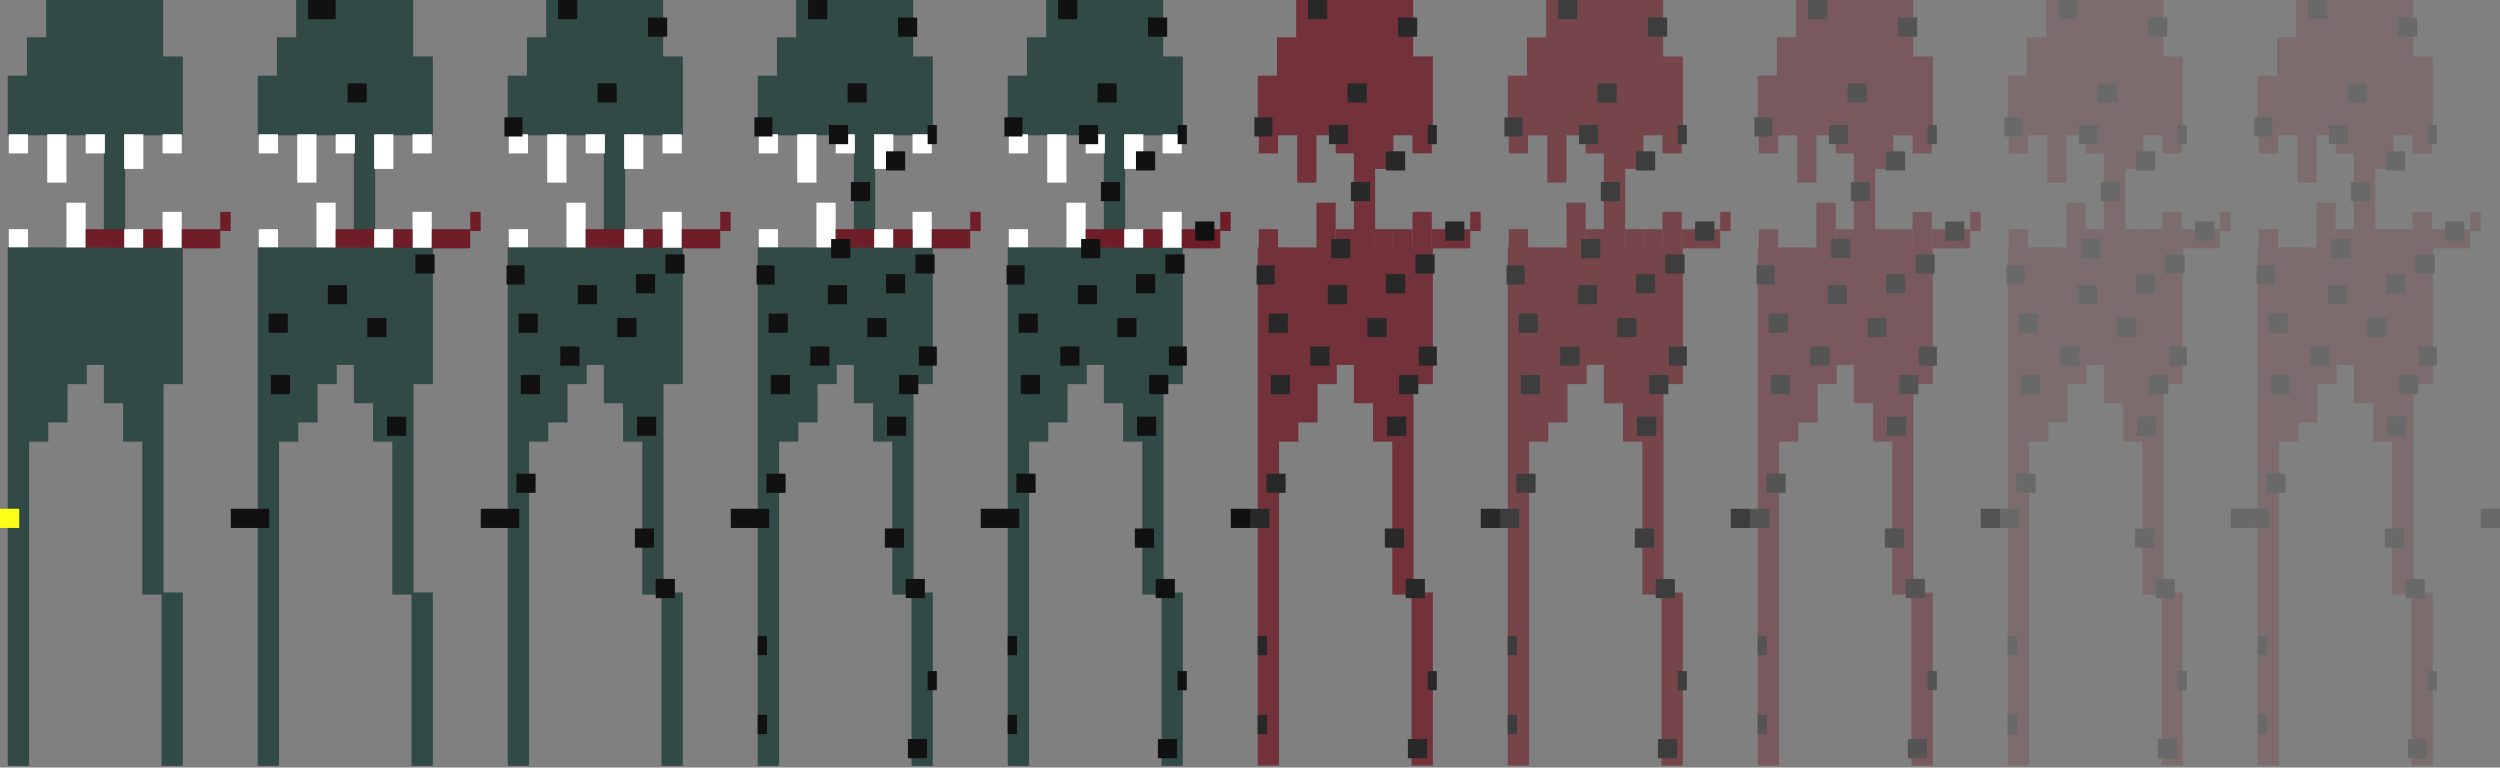 <svg width="1140" height="350" viewBox="0 0 1140 350" fill="none" xmlns="http://www.w3.org/2000/svg">
<rect x="0" y="0" width="1140" height="350" fill="#808080" stroke="none"/>
<g clip-path="url(#clip0_401_70)">
<path d="M73.919 0H21.541V17.488H12.776V34.976H4.012V61.208H47.834V104.72H56.599V61.208H82.892V26.232H73.919V0Z" fill="#314A46" stroke="#314A46" stroke-width="0.972"/>
<rect x="4.012" y="61.208" width="8.764" height="8.744" fill="white"/>
<rect x="39.07" y="61.208" width="8.764" height="8.744" fill="white"/>
<rect x="74.125" y="61.208" width="8.764" height="8.744" fill="white"/>
<rect x="74.125" y="96.6" width="8.764" height="16.655" fill="white"/>
<rect x="30.305" y="92.436" width="8.764" height="20.819" fill="white"/>
<rect x="4.012" y="104.511" width="8.764" height="8.744" fill="white"/>
<rect x="56.598" y="104.511" width="8.764" height="8.744" fill="white"/>
<rect x="39.07" y="104.511" width="17.529" height="8.744" fill="#6F1E27"/>
<rect x="65.359" y="104.511" width="8.764" height="8.744" fill="#6F1E27"/>
<rect x="82.891" y="104.511" width="17.529" height="8.744" fill="#6F1E27"/>
<path d="M100.422 96.6H105.177V105.344H100.422V96.6Z" fill="#6F1E27"/>
<rect x="56.598" y="61.208" width="8.764" height="15.822" fill="white"/>
<rect x="21.539" y="61.208" width="8.764" height="22.068" fill="white"/>
<path d="M4.012 113.255L82.892 113.464V174.671H74.064V270.647H74.128H82.892V349.135H74.128V270.647H74.064H65.363V200.903H56.599V183.415H47.834V165.928H39.07V174.671H30.305V192.159H21.541V200.903H12.776V349.135H4.012V113.255Z" fill="#314A46"/>
<path d="M74.128 270.647H74.064V174.671H82.892V113.464L4.012 113.255V349.135H12.776V200.903H21.541V192.159H30.305V174.671H39.07V165.927H47.834V183.415H56.599V200.903H65.363V270.647H74.128ZM74.128 270.647H82.892V349.135H74.128V270.647Z" stroke="#314A46" stroke-width="0.972"/>
<rect y="232" width="8.764" height="8.744" fill="#FAFF15"/>
<rect x="105.234" y="232" width="8.764" height="8.744" fill="#111111"/>
<path d="M187.919 0H135.541V17.488H126.776V34.976H118.012V61.208H161.834V104.72H170.599V61.208H196.892V26.232H187.919V0Z" fill="#314A46" stroke="#314A46" stroke-width="0.972"/>
<rect x="118.012" y="61.208" width="8.764" height="8.744" fill="white"/>
<rect x="153.07" y="61.208" width="8.764" height="8.744" fill="white"/>
<rect x="188.125" y="61.208" width="8.764" height="8.744" fill="white"/>
<rect x="188.125" y="96.6" width="8.764" height="16.655" fill="white"/>
<rect x="144.305" y="92.436" width="8.764" height="20.819" fill="white"/>
<rect x="118.012" y="104.511" width="8.764" height="8.744" fill="white"/>
<rect x="170.598" y="104.511" width="8.764" height="8.744" fill="white"/>
<rect x="153.07" y="104.511" width="17.529" height="8.744" fill="#6F1E27"/>
<rect x="179.359" y="104.511" width="8.764" height="8.744" fill="#6F1E27"/>
<rect x="196.891" y="104.511" width="17.529" height="8.744" fill="#6F1E27"/>
<path d="M214.422 96.6H219.177V105.344H214.422V96.6Z" fill="#6F1E27"/>
<rect x="170.598" y="61.208" width="8.764" height="15.822" fill="white"/>
<rect x="135.539" y="61.208" width="8.764" height="22.068" fill="white"/>
<path d="M118.012 113.255L196.892 113.464V174.671H188.064V270.647H188.128H196.892V349.135H188.128V270.647H188.064H179.363V200.903H170.599V183.415H161.834V165.928H153.07V174.671H144.305V192.159H135.541V200.903H126.776V349.135H118.012V113.255Z" fill="#314A46"/>
<path d="M188.128 270.647H188.064V174.671H196.892V113.464L118.012 113.255V349.135H126.776V200.903H135.541V192.159H144.305V174.671H153.07V165.927H161.834V183.415H170.599V200.903H179.363V270.647H188.128ZM188.128 270.647H196.892V349.135H188.128V270.647Z" stroke="#314A46" stroke-width="0.972"/>
<rect x="114" y="232" width="8.764" height="8.744" fill="#111111"/>
<rect x="219.234" y="232" width="8.764" height="8.744" fill="#111111"/>
<rect x="189.422" y="116" width="8.764" height="8.744" fill="#111111"/>
<rect x="144.32" width="8.764" height="8.744" fill="#111111"/>
<rect x="167.488" y="145" width="8.745" height="8.744" fill="#111111"/>
<rect x="149.488" y="130" width="8.745" height="8.744" fill="#111111"/>
<rect x="123.488" y="171" width="8.745" height="8.744" fill="#111111"/>
<rect x="158.488" y="38" width="8.745" height="8.744" fill="#111111"/>
<rect x="140.488" width="8.745" height="8.744" fill="#111111"/>
<rect x="122.488" y="143" width="8.745" height="8.744" fill="#111111"/>
<rect x="176.488" y="190" width="8.745" height="8.744" fill="#111111"/>
<path d="M301.919 0H249.541V17.488H240.776V34.976H232.012V61.208H275.834V104.72H284.599V61.208H310.892V26.232H301.919V0Z" fill="#314A46" stroke="#314A46" stroke-width="0.972"/>
<rect x="232.012" y="61.208" width="8.764" height="8.744" fill="white"/>
<rect x="267.07" y="61.208" width="8.764" height="8.744" fill="white"/>
<rect x="302.125" y="61.208" width="8.764" height="8.744" fill="white"/>
<rect x="302.125" y="96.6" width="8.764" height="16.655" fill="white"/>
<rect x="258.305" y="92.436" width="8.764" height="20.819" fill="white"/>
<rect x="232.012" y="104.511" width="8.764" height="8.744" fill="white"/>
<rect x="284.598" y="104.511" width="8.764" height="8.744" fill="white"/>
<rect x="267.07" y="104.511" width="17.529" height="8.744" fill="#6F1E27"/>
<rect x="293.359" y="104.511" width="8.764" height="8.744" fill="#6F1E27"/>
<rect x="310.891" y="104.511" width="17.529" height="8.744" fill="#6F1E27"/>
<path d="M328.422 96.6H333.177V105.344H328.422V96.6Z" fill="#6F1E27"/>
<rect x="284.598" y="61.208" width="8.764" height="15.822" fill="white"/>
<rect x="249.539" y="61.208" width="8.764" height="22.068" fill="white"/>
<path d="M232.012 113.255L310.892 113.464V174.671H302.064V270.647H302.128H310.892V349.135H302.128V270.647H302.064H293.363V200.903H284.599V183.415H275.834V165.928H267.07V174.671H258.305V192.159H249.541V200.903H240.776V349.135H232.012V113.255Z" fill="#314A46"/>
<path d="M302.128 270.647H302.064V174.671H310.892V113.464L232.012 113.255V349.135H240.776V200.903H249.541V192.159H258.305V174.671H267.07V165.927H275.834V183.415H284.599V200.903H293.363V270.647H302.128ZM302.128 270.647H310.892V349.135H302.128V270.647Z" stroke="#314A46" stroke-width="0.972"/>
<rect x="228" y="232" width="8.764" height="8.744" fill="#111111"/>
<rect x="333.234" y="232" width="8.764" height="8.744" fill="#111111"/>
<path d="M231 121H239.235V129.744H231V121Z" fill="#111111"/>
<rect x="281.488" y="145" width="8.745" height="8.744" fill="#111111"/>
<rect x="263.488" y="130" width="8.745" height="8.744" fill="#111111"/>
<rect x="255.488" y="158" width="8.745" height="8.744" fill="#111111"/>
<rect x="290" y="125" width="8.745" height="8.744" fill="#111111"/>
<rect x="235.488" y="216" width="8.745" height="8.744" fill="#111111"/>
<rect x="289.488" y="241" width="8.745" height="8.744" fill="#111111"/>
<rect x="299" y="264" width="8.745" height="8.744" fill="#111111"/>
<rect x="237.488" y="171" width="8.745" height="8.744" fill="#111111"/>
<rect x="272.488" y="38" width="8.745" height="8.744" fill="#111111"/>
<path d="M230.004 53.5H238.235V62.244H230.004V53.5Z" fill="#111111"/>
<path d="M295.488 8H304.233V16.744H295.488V8Z" fill="#111111"/>
<rect x="254.488" width="8.745" height="8.744" fill="#111111"/>
<rect x="236.488" y="143" width="8.745" height="8.744" fill="#111111"/>
<rect x="290.488" y="190" width="8.745" height="8.744" fill="#111111"/>
<rect x="303.422" y="116" width="8.764" height="8.744" fill="#111111"/>
<path d="M415.919 0H363.541V17.488H354.776V34.976H346.012V61.208H389.834V104.72H398.599V61.208H424.892V26.232H415.919V0Z" fill="#314A46" stroke="#314A46" stroke-width="0.972"/>
<rect x="346.012" y="61.208" width="8.764" height="8.744" fill="white"/>
<rect x="381.07" y="61.208" width="8.764" height="8.744" fill="white"/>
<rect x="416.125" y="61.208" width="8.764" height="8.744" fill="white"/>
<rect x="416.125" y="96.6" width="8.764" height="16.655" fill="white"/>
<rect x="372.305" y="92.436" width="8.764" height="20.819" fill="white"/>
<rect x="346.012" y="104.511" width="8.764" height="8.744" fill="white"/>
<rect x="398.598" y="104.511" width="8.764" height="8.744" fill="white"/>
<rect x="381.07" y="104.511" width="17.529" height="8.744" fill="#6F1E27"/>
<rect x="407.359" y="104.511" width="8.764" height="8.744" fill="#6F1E27"/>
<rect x="424.891" y="104.511" width="17.529" height="8.744" fill="#6F1E27"/>
<path d="M442.422 96.6H447.177V105.344H442.422V96.6Z" fill="#6F1E27"/>
<rect x="398.598" y="61.208" width="8.764" height="15.822" fill="white"/>
<rect x="363.539" y="61.208" width="8.764" height="22.068" fill="white"/>
<path d="M346.012 113.255L424.892 113.464V174.671H416.064V270.647H416.128H424.892V349.135H416.128V270.647H416.064H407.363V200.903H398.599V183.415H389.834V165.928H381.07V174.671H372.305V192.159H363.541V200.903H354.776V349.135H346.012V113.255Z" fill="#314A46"/>
<path d="M416.128 270.647H416.064V174.671H424.892V113.464L346.012 113.255V349.135H354.776V200.903H363.541V192.159H372.305V174.671H381.07V165.927H389.834V183.415H398.599V200.903H407.363V270.647H416.128ZM416.128 270.647H424.892V349.135H416.128V270.647Z" stroke="#314A46" stroke-width="0.972"/>
<rect x="342" y="232" width="8.764" height="8.744" fill="#111111"/>
<rect x="447.234" y="232" width="8.764" height="8.744" fill="#111111"/>
<path d="M345 121H353.235V129.744H345V121Z" fill="#111111"/>
<rect x="395.488" y="145" width="8.745" height="8.744" fill="#111111"/>
<rect x="377.488" y="130" width="8.745" height="8.744" fill="#111111"/>
<rect x="369.488" y="158" width="8.745" height="8.744" fill="#111111"/>
<rect x="404" y="125" width="8.745" height="8.744" fill="#111111"/>
<rect x="349.488" y="216" width="8.745" height="8.744" fill="#111111"/>
<rect x="403.488" y="241" width="8.745" height="8.744" fill="#111111"/>
<rect x="413" y="264" width="8.745" height="8.744" fill="#111111"/>
<rect x="351.488" y="171" width="8.745" height="8.744" fill="#111111"/>
<rect x="386.488" y="38" width="8.745" height="8.744" fill="#111111"/>
<path d="M344.004 53.5H352.235V62.244H344.004V53.5Z" fill="#111111"/>
<path d="M409.488 8H418.233V16.744H409.488V8Z" fill="#111111"/>
<rect x="368.488" width="8.745" height="8.744" fill="#111111"/>
<rect x="350.488" y="143" width="8.745" height="8.744" fill="#111111"/>
<rect x="404.488" y="190" width="8.745" height="8.744" fill="#111111"/>
<rect x="410" y="171" width="8.745" height="8.744" fill="#111111"/>
<path d="M419 158H427.205V166.744H419V158Z" fill="#111111"/>
<path d="M345.5 290H349.745V298.744H345.5V290Z" fill="#111111"/>
<rect x="414" y="337" width="8.745" height="8.744" fill="#111111"/>
<path d="M423 306H427.188V314.744H423V306Z" fill="#111111"/>
<path d="M345.5 326H349.744V334.744H345.5V326Z" fill="#111111"/>
<rect x="388" y="83" width="8.745" height="8.744" fill="#111111"/>
<rect x="379" y="109" width="8.745" height="8.744" fill="#111111"/>
<path d="M423 57H427.192V65.744H423V57Z" fill="#111111"/>
<rect x="404" y="69" width="8.745" height="8.744" fill="#111111"/>
<rect x="378" y="57" width="8.745" height="8.744" fill="#111111"/>
<rect x="417.422" y="116" width="8.764" height="8.744" fill="#111111"/>
<path d="M529.919 0H477.541V17.488H468.776V34.976H460.012V61.208H503.834V104.72H512.599V61.208H538.892V26.232H529.919V0Z" fill="#314A46" stroke="#314A46" stroke-width="0.972"/>
<rect x="460.012" y="61.208" width="8.764" height="8.744" fill="white"/>
<rect x="495.07" y="61.208" width="8.764" height="8.744" fill="white"/>
<rect x="530.125" y="61.208" width="8.764" height="8.744" fill="white"/>
<rect x="530.125" y="96.6" width="8.764" height="16.655" fill="white"/>
<rect x="486.305" y="92.436" width="8.764" height="20.819" fill="white"/>
<rect x="460.012" y="104.511" width="8.764" height="8.744" fill="white"/>
<rect x="512.598" y="104.511" width="8.764" height="8.744" fill="white"/>
<rect x="495.07" y="104.511" width="17.529" height="8.744" fill="#6F1E27"/>
<rect x="521.359" y="104.511" width="8.764" height="8.744" fill="#6F1E27"/>
<rect x="538.891" y="104.511" width="17.529" height="8.744" fill="#6F1E27"/>
<path d="M556.422 96.6H561.177V105.344H556.422V96.6Z" fill="#6F1E27"/>
<rect x="512.598" y="61.208" width="8.764" height="15.822" fill="white"/>
<rect x="477.539" y="61.208" width="8.764" height="22.068" fill="white"/>
<path d="M460.012 113.255L538.892 113.464V174.671H530.064V270.647H530.128H538.892V349.135H530.128V270.647H530.064H521.363V200.903H512.599V183.415H503.834V165.928H495.07V174.671H486.305V192.159H477.541V200.903H468.776V349.135H460.012V113.255Z" fill="#314A46"/>
<path d="M530.128 270.647H530.064V174.671H538.892V113.464L460.012 113.255V349.135H468.776V200.903H477.541V192.159H486.305V174.671H495.07V165.927H503.834V183.415H512.599V200.903H521.363V270.647H530.128ZM530.128 270.647H538.892V349.135H530.128V270.647Z" stroke="#314A46" stroke-width="0.972"/>
<rect x="456" y="232" width="8.764" height="8.744" fill="#111111"/>
<rect x="561.234" y="232" width="8.764" height="8.744" fill="#111111"/>
<path d="M459 121H467.235V129.744H459V121Z" fill="#111111"/>
<rect x="509.488" y="145" width="8.745" height="8.744" fill="#111111"/>
<rect x="491.488" y="130" width="8.745" height="8.744" fill="#111111"/>
<rect x="483.488" y="158" width="8.745" height="8.744" fill="#111111"/>
<rect x="518" y="125" width="8.745" height="8.744" fill="#111111"/>
<rect x="463.488" y="216" width="8.745" height="8.744" fill="#111111"/>
<rect x="517.488" y="241" width="8.745" height="8.744" fill="#111111"/>
<rect x="527" y="264" width="8.745" height="8.744" fill="#111111"/>
<rect x="465.488" y="171" width="8.745" height="8.744" fill="#111111"/>
<rect x="500.488" y="38" width="8.745" height="8.744" fill="#111111"/>
<path d="M458.004 53.5H466.235V62.244H458.004V53.5Z" fill="#111111"/>
<path d="M523.488 8H532.233V16.744H523.488V8Z" fill="#111111"/>
<rect x="482.488" width="8.745" height="8.744" fill="#111111"/>
<rect x="464.488" y="143" width="8.745" height="8.744" fill="#111111"/>
<rect x="518.488" y="190" width="8.745" height="8.744" fill="#111111"/>
<rect x="524" y="171" width="8.745" height="8.744" fill="#111111"/>
<path d="M533 158H541.205V166.744H533V158Z" fill="#111111"/>
<path d="M459.5 290H463.745V298.744H459.5V290Z" fill="#111111"/>
<rect x="528" y="337" width="8.745" height="8.744" fill="#111111"/>
<path d="M537 306H541.188V314.744H537V306Z" fill="#111111"/>
<path d="M459.5 326H463.744V334.744H459.5V326Z" fill="#111111"/>
<rect x="502" y="83" width="8.745" height="8.744" fill="#111111"/>
<rect x="493" y="109" width="8.745" height="8.744" fill="#111111"/>
<path d="M537 57H541.192V65.744H537V57Z" fill="#111111"/>
<rect x="518" y="69" width="8.745" height="8.744" fill="#111111"/>
<rect x="492" y="57" width="8.745" height="8.744" fill="#111111"/>
<rect x="545" y="101" width="8.745" height="8.744" fill="#111111"/>
<rect x="531.422" y="116" width="8.764" height="8.744" fill="#111111"/>
<g opacity="0.8">
<path d="M643.919 0H591.541V17.488H582.776V34.976H574.012V61.208H617.834V104.72H626.599V61.208H652.892V26.232H643.919V0Z" fill="#6F1E27" stroke="#6F1E27" stroke-width="0.972"/>
<rect x="574.012" y="61.208" width="8.764" height="8.744" fill="#6F1E27"/>
<rect x="609.07" y="61.208" width="8.764" height="8.744" fill="#6F1E27"/>
<rect x="644.125" y="61.208" width="8.764" height="8.744" fill="#6F1E27"/>
<rect x="644.125" y="96.6" width="8.764" height="16.655" fill="#6F1E27"/>
<rect x="600.305" y="92.436" width="8.764" height="20.819" fill="#6F1E27"/>
<rect x="574.012" y="104.511" width="8.764" height="8.744" fill="#6F1E27"/>
<rect x="626.598" y="104.511" width="8.764" height="8.744" fill="#6F1E27"/>
<rect x="609.07" y="104.511" width="17.529" height="8.744" fill="#6F1E27"/>
<rect x="635.359" y="104.511" width="8.764" height="8.744" fill="#6F1E27"/>
<rect x="652.891" y="104.511" width="17.529" height="8.744" fill="#6F1E27"/>
<path d="M670.422 96.6H675.177V105.344H670.422V96.6Z" fill="#6F1E27"/>
<rect x="626.598" y="61.208" width="8.764" height="15.822" fill="#6F1E27"/>
<rect x="591.539" y="61.208" width="8.764" height="22.068" fill="#6F1E27"/>
<path d="M574.012 113.255L652.892 113.464V174.671H644.064V270.647H644.128H652.892V349.135H644.128V270.647H644.064H635.363V200.903H626.599V183.415H617.834V165.928H609.07V174.671H600.305V192.159H591.541V200.903H582.776V349.135H574.012V113.255Z" fill="#6F1E27"/>
<path d="M644.128 270.647H644.064V174.671H652.892V113.464L574.012 113.255V349.135H582.776V200.903H591.541V192.159H600.305V174.671H609.07V165.927H617.834V183.415H626.599V200.903H635.363V270.647H644.128ZM644.128 270.647H652.892V349.135H644.128V270.647Z" stroke="#6F1E27" stroke-width="0.972"/>
<rect x="570" y="232" width="8.764" height="8.744" fill="#111111"/>
<rect x="675.234" y="232" width="8.764" height="8.744" fill="#111111"/>
<path d="M573 121H581.235V129.744H573V121Z" fill="#111111"/>
<rect x="623.488" y="145" width="8.745" height="8.744" fill="#111111"/>
<rect x="605.488" y="130" width="8.745" height="8.744" fill="#111111"/>
<rect x="597.488" y="158" width="8.745" height="8.744" fill="#111111"/>
<rect x="632" y="125" width="8.745" height="8.744" fill="#111111"/>
<rect x="577.488" y="216" width="8.745" height="8.744" fill="#111111"/>
<rect x="631.488" y="241" width="8.745" height="8.744" fill="#111111"/>
<rect x="641" y="264" width="8.745" height="8.744" fill="#111111"/>
<rect x="579.488" y="171" width="8.745" height="8.744" fill="#111111"/>
<rect x="614.488" y="38" width="8.745" height="8.744" fill="#111111"/>
<path d="M572.004 53.5H580.235V62.244H572.004V53.5Z" fill="#111111"/>
<path d="M637.488 8H646.233V16.744H637.488V8Z" fill="#111111"/>
<rect x="596.488" width="8.745" height="8.744" fill="#111111"/>
<rect x="578.488" y="143" width="8.745" height="8.744" fill="#111111"/>
<rect x="632.488" y="190" width="8.745" height="8.744" fill="#111111"/>
<rect x="638" y="171" width="8.745" height="8.744" fill="#111111"/>
<path d="M647 158H655.205V166.744H647V158Z" fill="#111111"/>
<path d="M573.5 290H577.745V298.744H573.5V290Z" fill="#111111"/>
<rect x="642" y="337" width="8.745" height="8.744" fill="#111111"/>
<path d="M651 306H655.188V314.744H651V306Z" fill="#111111"/>
<path d="M573.5 326H577.744V334.744H573.5V326Z" fill="#111111"/>
<rect x="616" y="83" width="8.745" height="8.744" fill="#111111"/>
<rect x="607" y="109" width="8.745" height="8.744" fill="#111111"/>
<path d="M651 57H655.192V65.744H651V57Z" fill="#111111"/>
<rect x="632" y="69" width="8.745" height="8.744" fill="#111111"/>
<rect x="606" y="57" width="8.745" height="8.744" fill="#111111"/>
<rect x="659" y="101" width="8.745" height="8.744" fill="#111111"/>
<rect x="645.422" y="116" width="8.764" height="8.744" fill="#111111"/>
</g>
<g opacity="0.6">
<path d="M757.919 0H705.541V17.488H696.776V34.976H688.012V61.208H731.834V104.72H740.599V61.208H766.892V26.232H757.919V0Z" fill="#6F1E27" stroke="#6F1E27" stroke-width="0.972"/>
<rect x="688.012" y="61.208" width="8.764" height="8.744" fill="#6F1E27"/>
<rect x="723.07" y="61.208" width="8.764" height="8.744" fill="#6F1E27"/>
<rect x="758.125" y="61.208" width="8.764" height="8.744" fill="#6F1E27"/>
<rect x="758.125" y="96.6" width="8.764" height="16.655" fill="#6F1E27"/>
<rect x="714.305" y="92.436" width="8.764" height="20.819" fill="#6F1E27"/>
<rect x="688.012" y="104.511" width="8.764" height="8.744" fill="#6F1E27"/>
<rect x="740.598" y="104.511" width="8.764" height="8.744" fill="#6F1E27"/>
<rect x="723.07" y="104.511" width="17.529" height="8.744" fill="#6F1E27"/>
<rect x="749.359" y="104.511" width="8.764" height="8.744" fill="#6F1E27"/>
<rect x="766.891" y="104.511" width="17.529" height="8.744" fill="#6F1E27"/>
<path d="M784.422 96.6H789.177V105.344H784.422V96.6Z" fill="#6F1E27"/>
<rect x="740.598" y="61.208" width="8.764" height="15.822" fill="#6F1E27"/>
<rect x="705.539" y="61.208" width="8.764" height="22.068" fill="#6F1E27"/>
<path d="M688.012 113.255L766.892 113.464V174.671H758.064V270.647H758.128H766.892V349.135H758.128V270.647H758.064H749.363V200.903H740.599V183.415H731.834V165.928H723.07V174.671H714.305V192.159H705.541V200.903H696.776V349.135H688.012V113.255Z" fill="#6F1E27"/>
<path d="M758.128 270.647H758.064V174.671H766.892V113.464L688.012 113.255V349.135H696.776V200.903H705.541V192.159H714.305V174.671H723.07V165.927H731.834V183.415H740.599V200.903H749.363V270.647H758.128ZM758.128 270.647H766.892V349.135H758.128V270.647Z" stroke="#6F1E27" stroke-width="0.972"/>
<rect x="684" y="232" width="8.764" height="8.744" fill="#111111"/>
<rect x="789.234" y="232" width="8.764" height="8.744" fill="#111111"/>
<path d="M687 121H695.235V129.744H687V121Z" fill="#111111"/>
<rect x="737.488" y="145" width="8.745" height="8.744" fill="#111111"/>
<rect x="719.488" y="130" width="8.745" height="8.744" fill="#111111"/>
<rect x="711.488" y="158" width="8.745" height="8.744" fill="#111111"/>
<rect x="746" y="125" width="8.745" height="8.744" fill="#111111"/>
<rect x="691.488" y="216" width="8.745" height="8.744" fill="#111111"/>
<rect x="745.488" y="241" width="8.745" height="8.744" fill="#111111"/>
<rect x="755" y="264" width="8.745" height="8.744" fill="#111111"/>
<rect x="693.488" y="171" width="8.745" height="8.744" fill="#111111"/>
<rect x="728.488" y="38" width="8.745" height="8.744" fill="#111111"/>
<path d="M686.004 53.5H694.235V62.244H686.004V53.5Z" fill="#111111"/>
<path d="M751.488 8H760.233V16.744H751.488V8Z" fill="#111111"/>
<rect x="710.488" width="8.745" height="8.744" fill="#111111"/>
<rect x="692.488" y="143" width="8.745" height="8.744" fill="#111111"/>
<rect x="746.488" y="190" width="8.745" height="8.744" fill="#111111"/>
<rect x="752" y="171" width="8.745" height="8.744" fill="#111111"/>
<path d="M761 158H769.205V166.744H761V158Z" fill="#111111"/>
<path d="M687.5 290H691.745V298.744H687.5V290Z" fill="#111111"/>
<rect x="756" y="337" width="8.745" height="8.744" fill="#111111"/>
<path d="M765 306H769.188V314.744H765V306Z" fill="#111111"/>
<path d="M687.5 326H691.744V334.744H687.5V326Z" fill="#111111"/>
<rect x="730" y="83" width="8.745" height="8.744" fill="#111111"/>
<rect x="721" y="109" width="8.745" height="8.744" fill="#111111"/>
<path d="M765 57H769.192V65.744H765V57Z" fill="#111111"/>
<rect x="746" y="69" width="8.745" height="8.744" fill="#111111"/>
<rect x="720" y="57" width="8.745" height="8.744" fill="#111111"/>
<rect x="773" y="101" width="8.745" height="8.744" fill="#111111"/>
<rect x="759.422" y="116" width="8.764" height="8.744" fill="#111111"/>
</g>
<g opacity="0.4">
<path d="M871.919 0H819.541V17.488H810.776V34.976H802.012V61.208H845.834V104.72H854.599V61.208H880.892V26.232H871.919V0Z" fill="#6F1E27" stroke="#6F1E27" stroke-width="0.972"/>
<rect x="802.012" y="61.208" width="8.764" height="8.744" fill="#6F1E27"/>
<rect x="837.07" y="61.208" width="8.764" height="8.744" fill="#6F1E27"/>
<rect x="872.125" y="61.208" width="8.764" height="8.744" fill="#6F1E27"/>
<rect x="872.125" y="96.6" width="8.764" height="16.655" fill="#6F1E27"/>
<rect x="828.305" y="92.436" width="8.764" height="20.819" fill="#6F1E27"/>
<rect x="802.012" y="104.511" width="8.764" height="8.744" fill="#6F1E27"/>
<rect x="854.598" y="104.511" width="8.764" height="8.744" fill="#6F1E27"/>
<rect x="837.07" y="104.511" width="17.529" height="8.744" fill="#6F1E27"/>
<rect x="863.359" y="104.511" width="8.764" height="8.744" fill="#6F1E27"/>
<rect x="880.891" y="104.511" width="17.529" height="8.744" fill="#6F1E27"/>
<path d="M898.422 96.6H903.177V105.344H898.422V96.6Z" fill="#6F1E27"/>
<rect x="854.598" y="61.208" width="8.764" height="15.822" fill="#6F1E27"/>
<rect x="819.539" y="61.208" width="8.764" height="22.068" fill="#6F1E27"/>
<path d="M802.012 113.255L880.892 113.464V174.671H872.064V270.647H872.128H880.892V349.135H872.128V270.647H872.064H863.363V200.903H854.599V183.415H845.834V165.928H837.07V174.671H828.305V192.159H819.541V200.903H810.776V349.135H802.012V113.255Z" fill="#6F1E27"/>
<path d="M872.128 270.647H872.064V174.671H880.892V113.464L802.012 113.255V349.135H810.776V200.903H819.541V192.159H828.305V174.671H837.07V165.927H845.834V183.415H854.599V200.903H863.363V270.647H872.128ZM872.128 270.647H880.892V349.135H872.128V270.647Z" stroke="#6F1E27" stroke-width="0.972"/>
<rect x="798" y="232" width="8.764" height="8.744" fill="#111111"/>
<rect x="903.234" y="232" width="8.764" height="8.744" fill="#111111"/>
<path d="M801 121H809.235V129.744H801V121Z" fill="#111111"/>
<rect x="851.488" y="145" width="8.745" height="8.744" fill="#111111"/>
<rect x="833.488" y="130" width="8.745" height="8.744" fill="#111111"/>
<rect x="825.488" y="158" width="8.745" height="8.744" fill="#111111"/>
<rect x="860" y="125" width="8.745" height="8.744" fill="#111111"/>
<rect x="805.488" y="216" width="8.745" height="8.744" fill="#111111"/>
<rect x="859.488" y="241" width="8.745" height="8.744" fill="#111111"/>
<rect x="869" y="264" width="8.745" height="8.744" fill="#111111"/>
<rect x="807.488" y="171" width="8.745" height="8.744" fill="#111111"/>
<rect x="842.488" y="38" width="8.745" height="8.744" fill="#111111"/>
<path d="M800.004 53.5H808.235V62.244H800.004V53.5Z" fill="#111111"/>
<path d="M865.488 8H874.233V16.744H865.488V8Z" fill="#111111"/>
<rect x="824.488" width="8.745" height="8.744" fill="#111111"/>
<rect x="806.488" y="143" width="8.745" height="8.744" fill="#111111"/>
<rect x="860.488" y="190" width="8.745" height="8.744" fill="#111111"/>
<rect x="866" y="171" width="8.745" height="8.744" fill="#111111"/>
<path d="M875 158H883.205V166.744H875V158Z" fill="#111111"/>
<path d="M801.5 290H805.745V298.744H801.5V290Z" fill="#111111"/>
<rect x="870" y="337" width="8.745" height="8.744" fill="#111111"/>
<path d="M879 306H883.188V314.744H879V306Z" fill="#111111"/>
<path d="M801.5 326H805.744V334.744H801.5V326Z" fill="#111111"/>
<rect x="844" y="83" width="8.745" height="8.744" fill="#111111"/>
<rect x="835" y="109" width="8.745" height="8.744" fill="#111111"/>
<path d="M879 57H883.192V65.744H879V57Z" fill="#111111"/>
<rect x="860" y="69" width="8.745" height="8.744" fill="#111111"/>
<rect x="834" y="57" width="8.745" height="8.744" fill="#111111"/>
<rect x="887" y="101" width="8.745" height="8.744" fill="#111111"/>
<rect x="873.422" y="116" width="8.764" height="8.744" fill="#111111"/>
</g>
<g opacity="0.2">
<path d="M985.919 0H933.541V17.488H924.776V34.976H916.012V61.208H959.834V104.72H968.599V61.208H994.892V26.232H985.919V0Z" fill="#6F1E27" stroke="#6F1E27" stroke-width="0.972"/>
<rect x="916.012" y="61.208" width="8.764" height="8.744" fill="#6F1E27"/>
<rect x="951.07" y="61.208" width="8.764" height="8.744" fill="#6F1E27"/>
<rect x="986.125" y="61.208" width="8.764" height="8.744" fill="#6F1E27"/>
<rect x="986.125" y="96.6" width="8.764" height="16.655" fill="#6F1E27"/>
<rect x="942.305" y="92.436" width="8.764" height="20.819" fill="#6F1E27"/>
<rect x="916.012" y="104.511" width="8.764" height="8.744" fill="#6F1E27"/>
<rect x="968.598" y="104.511" width="8.764" height="8.744" fill="#6F1E27"/>
<rect x="951.07" y="104.511" width="17.529" height="8.744" fill="#6F1E27"/>
<rect x="977.359" y="104.511" width="8.764" height="8.744" fill="#6F1E27"/>
<rect x="994.891" y="104.511" width="17.529" height="8.744" fill="#6F1E27"/>
<path d="M1012.42 96.6H1017.18V105.344H1012.42V96.6Z" fill="#6F1E27"/>
<rect x="968.598" y="61.208" width="8.764" height="15.822" fill="#6F1E27"/>
<rect x="933.539" y="61.208" width="8.764" height="22.068" fill="#6F1E27"/>
<path d="M916.012 113.255L994.892 113.464V174.671H986.064V270.647H986.128H994.892V349.135H986.128V270.647H986.064H977.363V200.903H968.599V183.415H959.834V165.928H951.07V174.671H942.305V192.159H933.541V200.903H924.776V349.135H916.012V113.255Z" fill="#6F1E27"/>
<path d="M986.128 270.647H986.064V174.671H994.892V113.464L916.012 113.255V349.135H924.776V200.903H933.541V192.159H942.305V174.671H951.07V165.927H959.834V183.415H968.599V200.903H977.363V270.647H986.128ZM986.128 270.647H994.892V349.135H986.128V270.647Z" stroke="#6F1E27" stroke-width="0.972"/>
<rect x="912" y="232" width="8.764" height="8.744" fill="#111111"/>
<rect x="1017.23" y="232" width="8.764" height="8.744" fill="#111111"/>
<path d="M915 121H923.235V129.744H915V121Z" fill="#111111"/>
<rect x="965.488" y="145" width="8.745" height="8.744" fill="#111111"/>
<rect x="947.488" y="130" width="8.745" height="8.744" fill="#111111"/>
<rect x="939.488" y="158" width="8.745" height="8.744" fill="#111111"/>
<rect x="974" y="125" width="8.745" height="8.744" fill="#111111"/>
<rect x="919.488" y="216" width="8.745" height="8.744" fill="#111111"/>
<rect x="973.488" y="241" width="8.745" height="8.744" fill="#111111"/>
<rect x="983" y="264" width="8.745" height="8.744" fill="#111111"/>
<rect x="921.488" y="171" width="8.745" height="8.744" fill="#111111"/>
<rect x="956.488" y="38" width="8.745" height="8.744" fill="#111111"/>
<path d="M914.004 53.5H922.235V62.244H914.004V53.5Z" fill="#111111"/>
<path d="M979.488 8H988.233V16.744H979.488V8Z" fill="#111111"/>
<rect x="938.488" width="8.745" height="8.744" fill="#111111"/>
<rect x="920.488" y="143" width="8.745" height="8.744" fill="#111111"/>
<rect x="974.488" y="190" width="8.745" height="8.744" fill="#111111"/>
<rect x="980" y="171" width="8.745" height="8.744" fill="#111111"/>
<path d="M989 158H997.205V166.744H989V158Z" fill="#111111"/>
<path d="M915.5 290H919.745V298.744H915.5V290Z" fill="#111111"/>
<rect x="984" y="337" width="8.745" height="8.744" fill="#111111"/>
<path d="M993 306H997.188V314.744H993V306Z" fill="#111111"/>
<path d="M915.5 326H919.744V334.744H915.5V326Z" fill="#111111"/>
<rect x="958" y="83" width="8.745" height="8.744" fill="#111111"/>
<rect x="949" y="109" width="8.745" height="8.744" fill="#111111"/>
<path d="M993 57H997.192V65.744H993V57Z" fill="#111111"/>
<rect x="974" y="69" width="8.745" height="8.744" fill="#111111"/>
<rect x="948" y="57" width="8.745" height="8.744" fill="#111111"/>
<rect x="1001" y="101" width="8.745" height="8.744" fill="#111111"/>
<rect x="987.422" y="116" width="8.764" height="8.744" fill="#111111"/>
</g>
<g opacity="0.2">
<path d="M1099.92 0H1047.54V17.488H1038.78V34.976H1030.01V61.208H1073.83V104.72H1082.6V61.208H1108.89V26.232H1099.92V0Z" fill="#6F1E27" stroke="#6F1E27" stroke-width="0.972"/>
<rect x="1030.01" y="61.208" width="8.764" height="8.744" fill="#6F1E27"/>
<rect x="1065.07" y="61.208" width="8.764" height="8.744" fill="#6F1E27"/>
<rect x="1100.12" y="61.208" width="8.764" height="8.744" fill="#6F1E27"/>
<rect x="1100.12" y="96.6" width="8.764" height="16.655" fill="#6F1E27"/>
<rect x="1056.3" y="92.436" width="8.764" height="20.819" fill="#6F1E27"/>
<rect x="1030.01" y="104.511" width="8.764" height="8.744" fill="#6F1E27"/>
<rect x="1082.6" y="104.511" width="8.764" height="8.744" fill="#6F1E27"/>
<rect x="1065.07" y="104.511" width="17.529" height="8.744" fill="#6F1E27"/>
<rect x="1091.36" y="104.511" width="8.764" height="8.744" fill="#6F1E27"/>
<rect x="1108.89" y="104.511" width="17.529" height="8.744" fill="#6F1E27"/>
<path d="M1126.42 96.6H1131.18V105.344H1126.42V96.6Z" fill="#6F1E27"/>
<rect x="1082.6" y="61.208" width="8.764" height="15.822" fill="#6F1E27"/>
<rect x="1047.54" y="61.208" width="8.764" height="22.068" fill="#6F1E27"/>
<path d="M1030.01 113.255L1108.89 113.464V174.671H1100.06V270.647H1100.13H1108.89V349.135H1100.13V270.647H1100.06H1091.36V200.903H1082.6V183.415H1073.83V165.928H1065.07V174.671H1056.31V192.159H1047.54V200.903H1038.78V349.135H1030.01V113.255Z" fill="#6F1E27"/>
<path d="M1100.13 270.647H1100.06V174.671H1108.89V113.464L1030.01 113.255V349.135H1038.78V200.903H1047.54V192.159H1056.31V174.671H1065.07V165.927H1073.83V183.415H1082.6V200.903H1091.36V270.647H1100.13ZM1100.13 270.647H1108.89V349.135H1100.13V270.647Z" stroke="#6F1E27" stroke-width="0.972"/>
<rect x="1026" y="232" width="8.764" height="8.744" fill="#111111"/>
<rect x="1131.23" y="232" width="8.764" height="8.744" fill="#111111"/>
<path d="M1029 121H1037.23V129.744H1029V121Z" fill="#111111"/>
<rect x="1079.49" y="145" width="8.745" height="8.744" fill="#111111"/>
<rect x="1061.49" y="130" width="8.745" height="8.744" fill="#111111"/>
<rect x="1053.49" y="158" width="8.745" height="8.744" fill="#111111"/>
<rect x="1088" y="125" width="8.745" height="8.744" fill="#111111"/>
<rect x="1033.49" y="216" width="8.745" height="8.744" fill="#111111"/>
<rect x="1087.49" y="241" width="8.745" height="8.744" fill="#111111"/>
<rect x="1097" y="264" width="8.745" height="8.744" fill="#111111"/>
<rect x="1035.49" y="171" width="8.745" height="8.744" fill="#111111"/>
<rect x="1070.49" y="38" width="8.745" height="8.744" fill="#111111"/>
<path d="M1028 53.5H1036.24V62.244H1028V53.5Z" fill="#111111"/>
<path d="M1093.49 8H1102.23V16.744H1093.49V8Z" fill="#111111"/>
<rect x="1052.49" width="8.745" height="8.744" fill="#111111"/>
<rect x="1034.49" y="143" width="8.745" height="8.744" fill="#111111"/>
<rect x="1088.49" y="190" width="8.745" height="8.744" fill="#111111"/>
<rect x="1094" y="171" width="8.745" height="8.744" fill="#111111"/>
<path d="M1103 158H1111.2V166.744H1103V158Z" fill="#111111"/>
<path d="M1029.5 290H1033.74V298.744H1029.5V290Z" fill="#111111"/>
<rect x="1098" y="337" width="8.745" height="8.744" fill="#111111"/>
<path d="M1107 306H1111.19V314.744H1107V306Z" fill="#111111"/>
<path d="M1029.5 326H1033.74V334.744H1029.5V326Z" fill="#111111"/>
<rect x="1072" y="83" width="8.745" height="8.744" fill="#111111"/>
<rect x="1063" y="109" width="8.745" height="8.744" fill="#111111"/>
<path d="M1107 57H1111.19V65.744H1107V57Z" fill="#111111"/>
<rect x="1088" y="69" width="8.745" height="8.744" fill="#111111"/>
<rect x="1062" y="57" width="8.745" height="8.744" fill="#111111"/>
<rect x="1115" y="101" width="8.745" height="8.744" fill="#111111"/>
<rect x="1101.42" y="116" width="8.764" height="8.744" fill="#111111"/>
</g>
</g>
<defs>
<clipPath id="clip0_401_70">
<rect width="1140" height="349.135" fill="white"/>
</clipPath>
</defs>
</svg>
